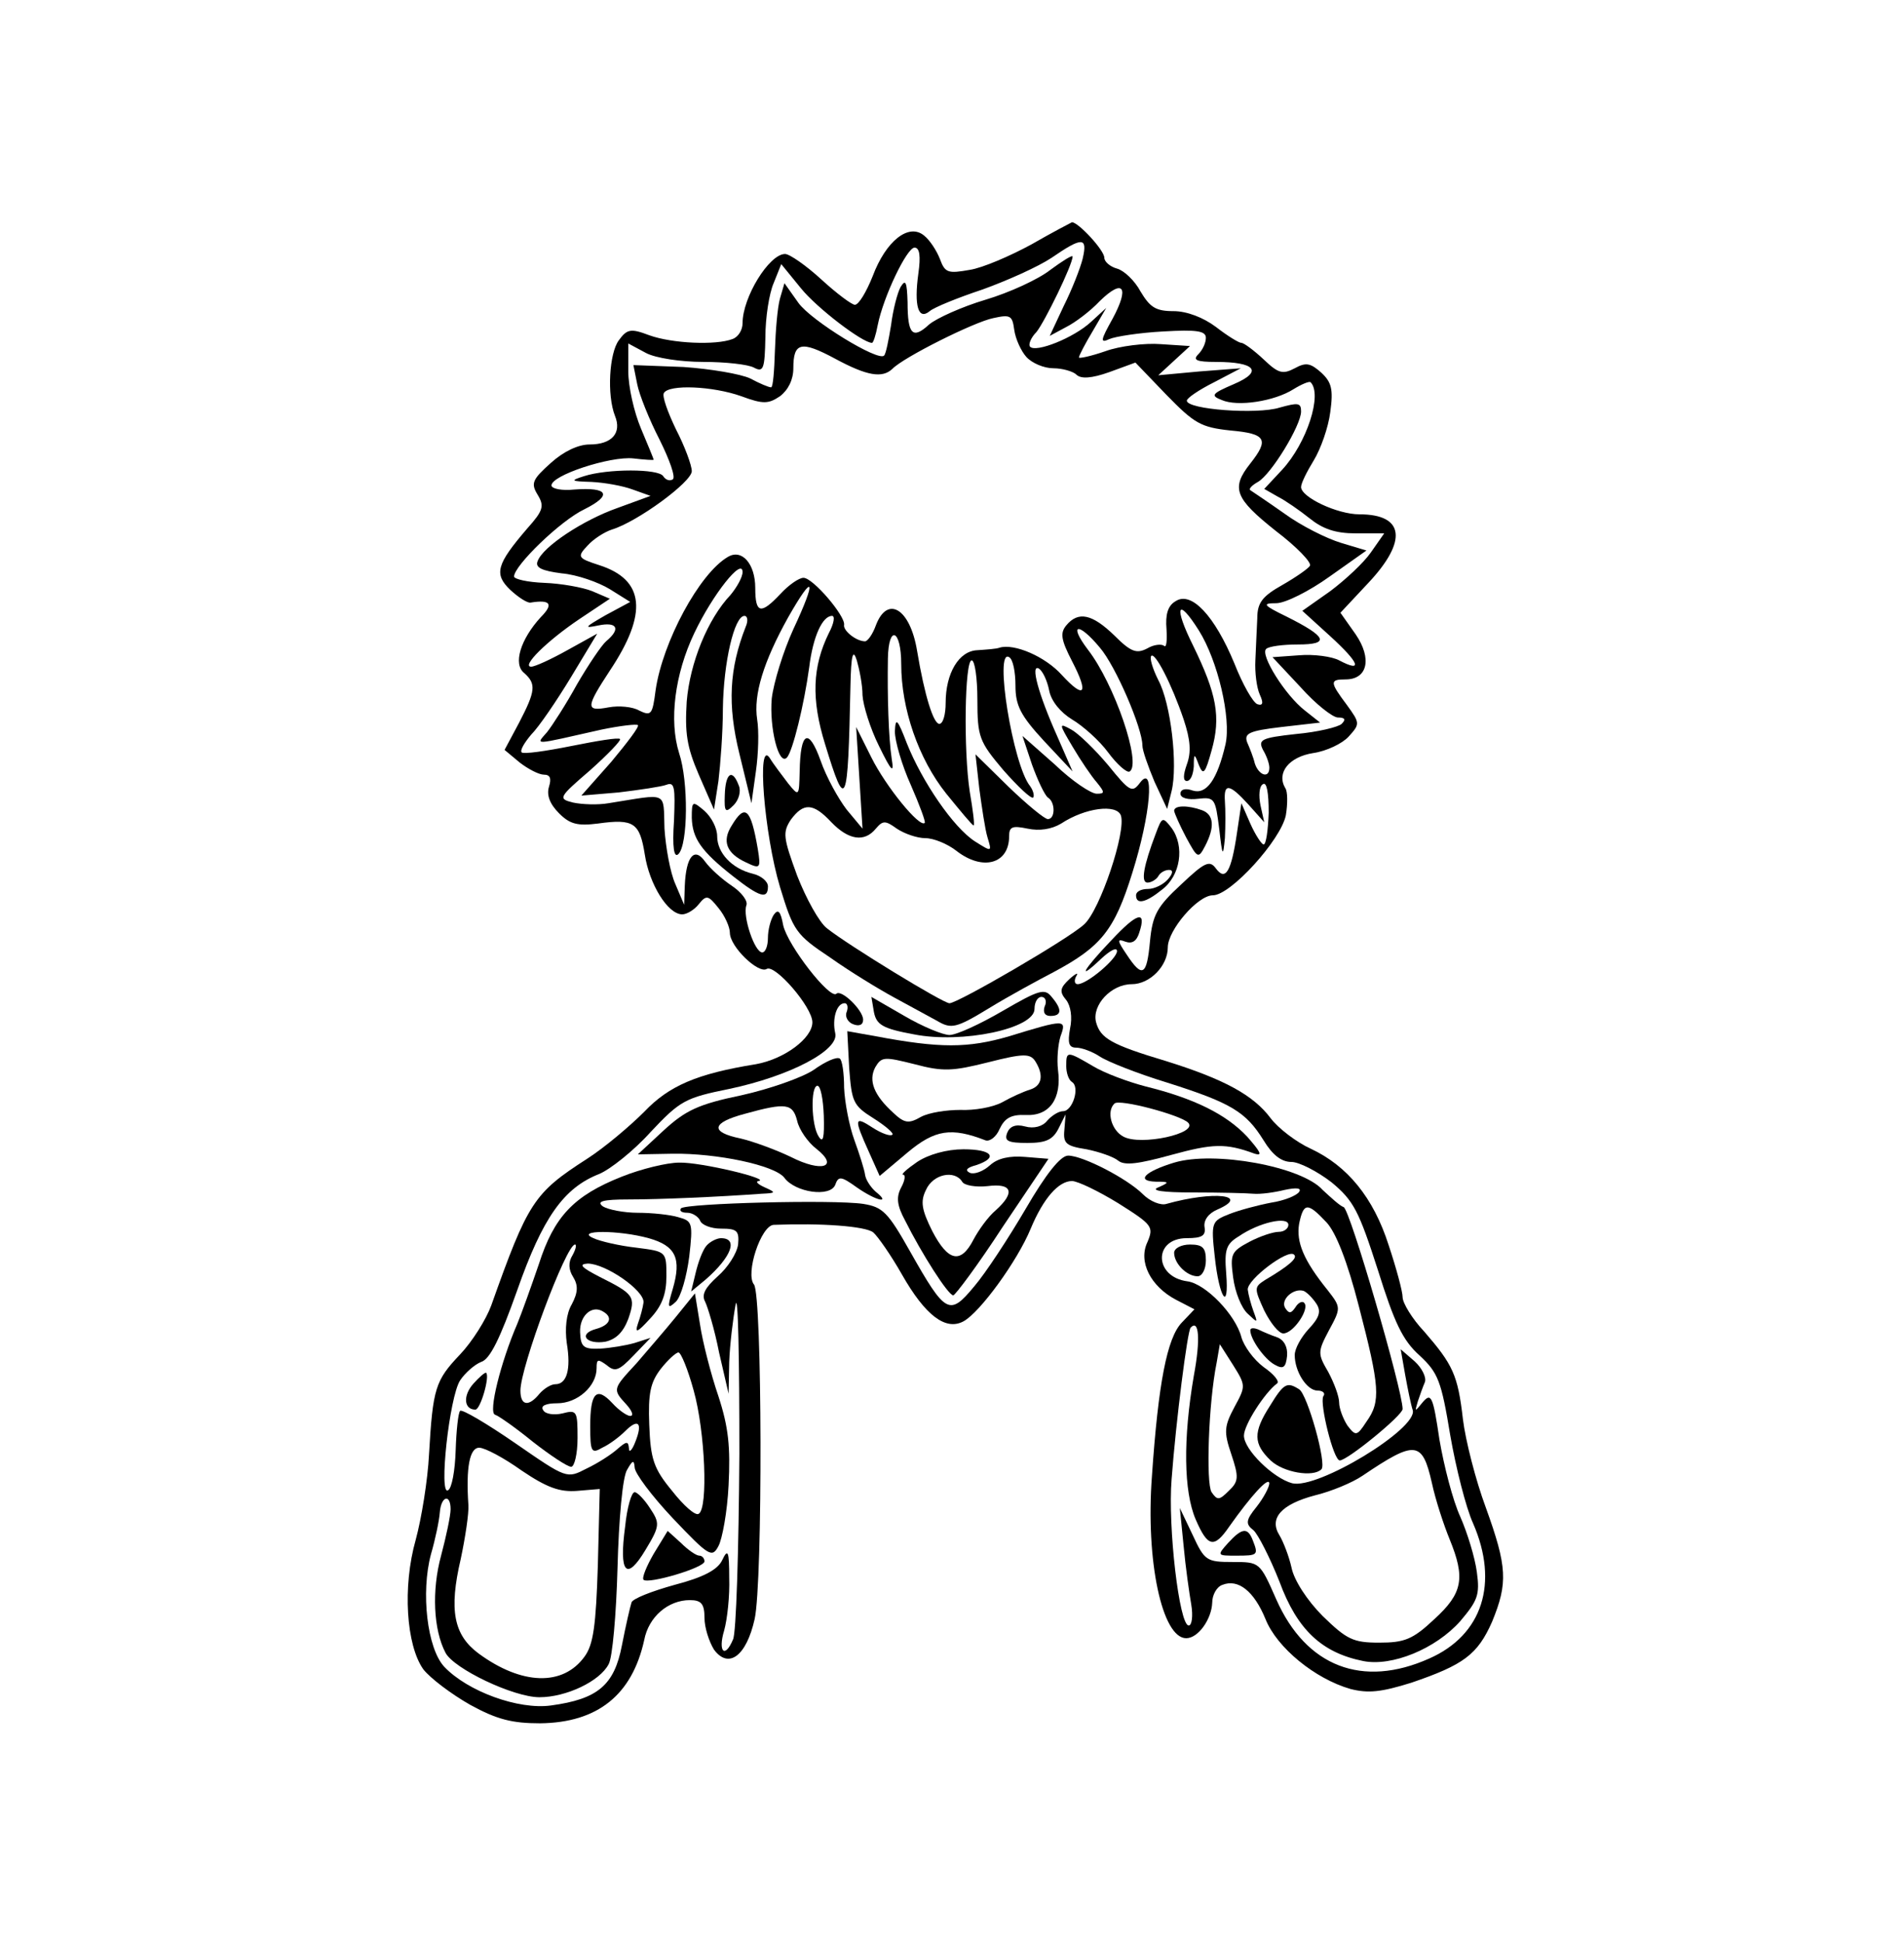 <?xml version="1.0" standalone="no"?>
<!DOCTYPE svg PUBLIC "-//W3C//DTD SVG 20010904//EN"
 "http://www.w3.org/TR/2001/REC-SVG-20010904/DTD/svg10.dtd">
<svg version="1.0" xmlns="http://www.w3.org/2000/svg"
 width="300pt" height="306pt" viewBox="0 0 300 306"
 preserveAspectRatio="xMidYMid meet">
<g transform="translate(0,306) scale(0.1,-0.1)"
fill="#000000" stroke="none">
<path d="M1625 2675 c-33 -18 -77 -37 -97 -40 -34 -6 -39 -5 -47 17 -5 13 -16
30 -25 37 -24 20 -60 -8 -81 -64 -10 -25 -22 -45 -28 -45 -5 0 -29 18 -53 40
-24 22 -50 40 -57 40 -25 0 -67 -68 -67 -109 0 -11 -7 -22 -16 -25 -26 -10
-95 -7 -131 6 -29 11 -35 10 -48 -8 -15 -20 -19 -86 -6 -119 11 -27 -5 -45
-40 -45 -18 0 -41 -11 -61 -29 -29 -26 -32 -32 -21 -50 11 -18 9 -25 -16 -53
-49 -57 -53 -72 -27 -97 13 -12 27 -21 32 -20 31 5 37 -2 16 -23 -32 -35 -44
-74 -26 -88 19 -17 18 -28 -8 -78 l-23 -43 24 -20 c13 -10 30 -19 38 -19 10 0
12 -6 8 -19 -4 -13 1 -27 16 -42 17 -17 29 -20 61 -16 57 8 66 1 74 -49 7 -46
36 -94 59 -94 7 0 19 7 26 16 12 15 15 14 31 -6 10 -12 18 -30 18 -39 0 -22
45 -65 58 -57 13 8 72 -60 72 -84 0 -25 -44 -58 -89 -66 -93 -15 -137 -34
-176 -75 -22 -22 -62 -56 -90 -74 -84 -54 -93 -68 -151 -231 -8 -22 -30 -57
-49 -77 -39 -41 -43 -53 -49 -157 -2 -41 -12 -102 -21 -135 -21 -74 -15 -166
12 -204 11 -14 44 -39 74 -56 42 -23 66 -29 110 -29 91 1 145 45 164 131 7 37
38 63 72 63 18 0 23 -6 23 -28 0 -15 7 -37 15 -50 23 -31 51 -10 64 48 13 58
12 511 -1 527 -14 17 11 93 31 94 74 3 145 -2 157 -12 7 -6 28 -36 45 -66 37
-65 69 -89 97 -74 26 14 85 95 106 146 20 48 44 75 65 75 9 0 42 -16 73 -35
54 -34 56 -37 46 -61 -15 -31 5 -70 45 -91 l29 -15 -20 -21 c-23 -24 -37 -95
-47 -242 -10 -133 16 -255 54 -255 19 0 40 30 41 56 0 12 7 25 16 28 25 10 50
-10 68 -54 18 -45 78 -94 134 -110 28 -7 48 -5 96 10 82 28 104 44 127 96 25
61 24 86 -10 180 -16 43 -32 106 -36 139 -8 70 -16 86 -61 138 -19 20 -34 45
-34 54 0 9 -10 46 -22 82 -24 75 -65 125 -123 152 -22 10 -51 32 -63 48 -27
36 -72 61 -165 90 -87 26 -103 36 -110 61 -7 27 24 60 56 60 29 0 57 29 57 58
0 27 47 82 71 82 28 0 107 87 115 126 3 18 3 38 -1 43 -14 24 6 49 44 55 21 3
46 15 56 26 18 20 18 21 -3 50 -27 36 -27 40 -2 40 35 0 42 33 16 71 l-24 34
44 47 c62 66 57 108 -14 108 -35 0 -92 27 -92 43 0 6 9 24 20 42 11 18 23 52
26 76 5 36 2 47 -14 62 -17 15 -24 17 -42 7 -19 -10 -26 -8 -49 14 -15 14 -31
26 -35 26 -4 0 -22 11 -40 25 -20 15 -46 25 -67 25 -28 0 -37 6 -52 31 -9 17
-26 33 -37 36 -11 3 -20 11 -20 17 0 12 -41 56 -51 56 -2 -1 -31 -16 -64 -35z
m81 -22 c-4 -16 -17 -49 -30 -75 l-22 -47 26 14 c14 7 38 25 53 41 37 36 47
22 20 -28 -19 -34 -20 -39 -5 -32 9 4 47 10 85 12 52 3 67 1 67 -10 0 -8 -5
-19 -12 -26 -9 -9 -3 -12 28 -12 62 0 75 -15 28 -35 -35 -15 -37 -18 -19 -25
25 -11 83 -2 113 17 13 8 25 13 27 11 19 -19 -6 -96 -45 -138 l-28 -30 21 -12
c12 -6 35 -22 50 -34 21 -17 41 -24 73 -24 l45 0 -21 -30 c-11 -16 -40 -43
-64 -61 l-44 -31 44 -40 c46 -42 52 -58 14 -38 -11 6 -40 10 -63 8 l-42 -3 44
-47 c24 -27 51 -48 59 -48 11 0 13 -3 6 -10 -5 -5 -38 -13 -72 -16 -55 -6 -60
-9 -52 -25 6 -10 10 -22 10 -28 0 -18 -17 -12 -23 7 -2 9 -8 24 -12 33 -5 14
3 18 54 24 l61 7 -24 19 c-31 24 -71 88 -61 97 4 4 26 7 50 7 51 0 46 12 -18
44 -37 18 -39 21 -16 21 14 0 52 19 84 42 l58 41 -40 12 c-23 7 -63 27 -89 46
-27 19 -51 35 -54 37 -3 2 3 8 12 13 21 12 68 89 68 111 0 14 -5 14 -34 6 -35
-11 -146 -3 -146 11 0 4 19 17 43 29 l42 22 -65 -5 -65 -6 25 23 25 23 -46 3
c-25 2 -65 -3 -87 -11 -23 -8 -42 -12 -42 -10 0 3 10 22 22 42 l21 36 -24 -22
c-27 -25 -87 -49 -96 -39 -3 3 1 14 10 23 13 16 57 106 57 119 0 3 -16 -7 -35
-21 -19 -15 -65 -36 -102 -47 -37 -11 -77 -29 -89 -39 -26 -24 -34 -16 -34 35
-1 32 -3 37 -11 24 -5 -9 -12 -36 -15 -60 -4 -24 -8 -45 -11 -48 -9 -10 -115
55 -135 83 l-22 31 -7 -24 c-4 -14 -7 -51 -8 -82 -1 -32 -3 -58 -6 -58 -4 0
-18 6 -33 14 -15 7 -62 15 -105 18 l-79 3 6 -30 c3 -16 19 -56 35 -87 16 -32
26 -60 21 -63 -5 -3 -11 -1 -15 5 -7 12 -88 12 -125 0 -22 -7 -21 -8 12 -9 20
-1 49 -6 65 -12 l28 -10 -52 -19 c-54 -19 -118 -61 -126 -84 -4 -10 7 -15 38
-19 24 -2 58 -14 76 -25 l32 -20 -39 -21 c-33 -19 -35 -21 -11 -16 29 6 36 -5
12 -25 -7 -6 -28 -37 -46 -68 -17 -31 -39 -65 -47 -75 -18 -21 -25 -21 86 4
29 6 55 9 57 7 3 -2 -17 -28 -42 -58 l-47 -53 59 5 c33 4 67 9 75 12 13 5 14
-4 12 -56 -3 -43 0 -60 7 -53 15 15 16 114 1 159 -16 51 -7 124 24 189 29 61
76 120 76 96 0 -8 -9 -24 -19 -36 -36 -38 -64 -107 -69 -168 -3 -49 0 -71 19
-115 l24 -55 7 45 c3 25 7 76 7 114 1 73 18 146 34 146 5 0 6 -8 2 -17 -26
-66 -29 -123 -10 -200 l19 -78 7 50 c4 28 5 64 2 82 -6 39 10 91 49 161 41 72
45 60 8 -19 -16 -35 -31 -84 -34 -109 -4 -46 11 -107 24 -93 9 10 27 83 35
142 6 49 21 81 36 81 5 0 3 -12 -5 -27 -26 -53 -28 -104 -6 -175 33 -108 36
-100 40 92 1 49 4 59 10 40 4 -14 9 -38 9 -55 1 -16 12 -52 26 -80 20 -41 24
-44 20 -20 -5 33 -7 99 -6 158 1 54 21 46 21 -9 0 -70 27 -149 71 -204 22 -27
41 -50 43 -50 2 0 -1 24 -6 53 -10 65 -8 207 3 207 5 0 9 -28 9 -62 0 -59 3
-66 41 -111 23 -26 44 -46 47 -43 2 3 0 11 -5 18 -27 33 -57 218 -33 203 6 -3
10 -23 10 -45 0 -31 8 -47 45 -87 l45 -48 -24 55 c-30 67 -43 115 -29 107 6
-4 13 -19 16 -34 3 -17 18 -35 36 -46 17 -10 43 -33 57 -52 14 -19 30 -33 34
-30 19 12 -24 138 -66 192 -31 41 -15 44 19 3 25 -29 67 -127 67 -154 0 -8 9
-33 19 -57 l20 -43 7 28 c10 41 -1 138 -21 175 -9 18 -14 35 -11 38 6 6 32
-44 51 -100 11 -33 12 -52 5 -71 -6 -17 -6 -26 0 -26 6 0 10 10 11 23 0 21 1
21 8 2 7 -17 10 -13 20 23 15 53 8 89 -29 165 -31 62 -25 78 9 24 30 -48 51
-138 42 -179 -13 -56 -30 -80 -52 -73 -11 4 -19 2 -19 -5 0 -7 12 -10 28 -8
26 3 27 0 33 -47 5 -44 6 -46 9 -15 1 19 1 45 0 58 -2 29 7 28 37 -5 l25 -28
-6 27 c-3 15 -2 30 4 33 6 4 9 -14 9 -45 -1 -27 -4 -50 -8 -50 -3 0 -13 15
-21 33 l-14 32 -7 -47 c-9 -61 -18 -76 -33 -56 -10 14 -18 10 -55 -25 -38 -35
-45 -48 -49 -89 -5 -55 -12 -59 -37 -21 -15 22 -15 25 -2 20 11 -4 18 1 22 14
12 36 -3 32 -44 -12 -45 -47 -55 -66 -16 -29 14 13 25 19 25 12 0 -12 -47 -52
-62 -52 -5 0 -6 6 -2 13 4 6 -1 4 -11 -5 -15 -14 -16 -20 -5 -33 7 -9 10 -27
6 -45 -4 -23 -2 -30 10 -30 8 0 25 -6 37 -14 12 -8 60 -27 106 -41 101 -32
124 -46 152 -91 14 -23 28 -34 44 -34 12 0 41 -15 63 -32 35 -29 43 -45 73
-138 26 -83 39 -111 66 -135 29 -27 34 -40 48 -125 9 -52 25 -115 36 -139 41
-94 15 -176 -69 -213 -105 -47 -194 -13 -241 93 -26 59 -26 59 -69 59 -41 0
-44 2 -63 43 l-20 42 6 -60 c3 -33 9 -75 12 -92 3 -18 1 -33 -4 -33 -15 0 -33
156 -27 230 7 93 25 234 30 239 13 14 16 -17 5 -76 -17 -99 -16 -182 3 -226
19 -44 29 -46 53 -11 34 48 62 79 63 68 0 -6 -9 -23 -20 -37 -17 -21 -18 -27
-5 -37 7 -6 26 -43 41 -81 28 -76 67 -112 132 -125 45 -9 114 19 153 63 27 32
31 41 26 77 -3 23 -15 62 -26 87 -12 26 -26 81 -33 122 -10 68 -13 74 -26 59
-13 -16 -13 -16 -8 1 3 9 8 23 11 30 3 7 -4 22 -16 33 l-22 19 7 -40 c4 -22 9
-47 12 -56 8 -29 -150 -125 -190 -115 -30 8 -76 53 -76 75 0 17 33 68 52 82 5
3 -5 15 -21 26 -16 12 -31 33 -35 47 -9 35 -56 84 -85 88 -53 7 -54 68 -1 68
24 0 30 4 28 17 -2 11 6 22 20 28 53 23 -5 30 -80 9 -9 -3 -26 4 -37 15 -25
25 -95 61 -118 61 -12 0 -35 -29 -67 -84 -27 -46 -63 -101 -81 -122 -39 -47
-45 -44 -101 55 -35 62 -43 70 -74 75 -48 7 -278 1 -287 -7 -3 -4 1 -7 10 -7
8 0 17 -6 20 -12 2 -7 17 -13 33 -13 25 0 29 -3 27 -25 -2 -14 -16 -36 -32
-50 -20 -18 -26 -29 -20 -40 4 -8 15 -44 22 -80 l15 -65 1 50 c1 28 6 68 10
90 4 22 6 -84 6 -235 -1 -151 -5 -283 -10 -292 -13 -31 -24 -19 -14 14 5 18 9
55 8 83 0 42 -2 47 -11 28 -7 -15 -29 -27 -75 -39 -36 -10 -67 -22 -68 -28 -2
-6 -9 -36 -15 -67 -12 -63 -38 -85 -112 -95 -51 -7 -131 22 -168 61 -27 29
-37 117 -21 177 7 24 13 53 14 66 2 26 17 30 17 5 0 -10 -7 -43 -15 -73 -15
-55 -12 -117 7 -153 13 -25 107 -70 148 -70 42 0 95 25 109 52 6 10 12 78 14
152 2 76 8 143 15 154 9 16 11 16 12 4 0 -9 27 -45 60 -80 57 -60 62 -63 72
-44 6 11 14 54 16 96 3 60 0 91 -16 140 -12 35 -25 86 -29 113 l-8 49 -30 -37
c-17 -21 -45 -53 -62 -73 -38 -41 -38 -41 -16 -65 9 -10 12 -18 6 -18 -5 0
-18 9 -28 20 -25 27 -35 17 -35 -36 0 -41 2 -44 19 -34 11 5 27 17 36 26 21
21 28 13 16 -17 -5 -13 -10 -18 -10 -10 -1 12 -4 11 -18 -1 -10 -9 -32 -23
-49 -31 -31 -16 -31 -16 -112 40 -45 31 -84 54 -87 51 -3 -3 -6 -31 -7 -62 -1
-32 -6 -60 -12 -63 -15 -10 2 147 19 173 8 12 23 25 33 29 14 4 30 37 57 113
40 114 73 161 129 183 17 7 54 36 81 66 47 50 55 54 124 68 95 20 174 61 167
88 -5 22 2 47 15 47 4 0 6 -6 3 -14 -3 -7 2 -16 10 -19 10 -4 16 -1 16 7 0 15
-34 48 -42 41 -10 -10 -77 76 -84 108 -4 22 -8 26 -15 16 -5 -8 -9 -24 -9 -36
0 -13 -4 -23 -9 -23 -12 0 -31 57 -25 74 3 7 -8 21 -23 31 -15 10 -34 27 -42
38 -17 24 -30 8 -32 -38 l-1 -30 -14 33 c-8 18 -15 57 -17 87 -2 60 7 55 -88
40 -17 -3 -42 -2 -56 1 -24 6 -23 8 27 51 28 25 49 47 47 49 -2 3 -37 -3 -77
-11 -40 -8 -75 -13 -78 -10 -3 3 4 15 15 28 12 12 40 53 63 91 l41 68 -47 -26
c-25 -14 -51 -26 -57 -26 -16 0 24 40 76 75 l48 32 -28 12 c-15 6 -49 12 -75
13 -27 1 -48 6 -48 10 0 17 73 88 111 106 44 22 38 35 -16 31 -19 -2 -35 1
-36 6 -2 16 93 47 129 43 17 -2 32 -3 32 -2 0 1 -9 23 -20 49 -11 26 -20 66
-20 90 l0 44 28 -15 c15 -8 55 -14 90 -14 35 0 71 -4 80 -9 15 -8 17 -2 18 48
0 31 6 69 13 85 l12 30 31 -38 c25 -31 97 -86 112 -86 2 0 6 12 9 28 9 45 46
122 58 122 8 0 10 -13 6 -41 -7 -51 0 -74 18 -59 7 6 44 21 83 34 39 14 88 36
109 50 48 33 57 33 49 -1z m-89 -155 c9 -10 28 -18 43 -18 14 0 31 -5 36 -10
7 -7 24 -6 52 4 l41 15 49 -51 c44 -45 54 -51 101 -56 56 -5 61 -14 31 -52
-31 -39 -24 -55 40 -106 33 -25 57 -50 54 -55 -2 -4 -22 -18 -43 -30 -32 -18
-40 -28 -40 -53 -1 -17 -2 -47 -3 -66 -1 -19 2 -43 7 -54 6 -13 5 -18 -4 -15
-7 3 -23 31 -36 64 -31 75 -68 115 -93 98 -12 -7 -16 -21 -14 -44 1 -18 0 -30
-4 -26 -4 3 -16 2 -26 -4 -17 -9 -26 -6 -52 20 -35 34 -57 39 -76 16 -10 -12
-8 -23 9 -56 27 -52 20 -61 -16 -22 -26 29 -75 50 -98 43 -5 -2 -21 -3 -35 -4
-29 -1 -50 -36 -50 -83 0 -18 -4 -33 -10 -33 -9 0 -23 43 -35 115 -11 67 -47
88 -65 40 -5 -14 -13 -25 -17 -25 -14 0 -35 17 -33 26 2 14 -49 74 -64 74 -7
0 -23 -11 -36 -25 -31 -33 -40 -32 -40 9 0 38 -21 62 -43 49 -45 -26 -103
-134 -114 -210 -5 -39 -7 -41 -26 -32 -10 6 -32 8 -48 5 -37 -7 -36 0 2 58 60
90 55 143 -17 166 -34 11 -35 13 -18 31 9 10 26 21 38 25 40 12 126 75 126 92
0 9 -11 39 -25 66 -13 27 -22 52 -19 57 8 14 77 11 122 -5 35 -13 43 -12 61 0
13 10 21 26 21 44 0 41 12 44 66 15 50 -27 74 -31 90 -16 17 18 129 74 159 80
27 6 30 4 33 -18 2 -15 11 -34 19 -43z m328 -1654 c-16 -30 -17 -39 -5 -74 12
-36 12 -43 -4 -58 -15 -15 -18 -15 -27 -2 -9 14 -5 140 8 204 l5 29 21 -33
c20 -32 20 -33 2 -66z m-852 26 c18 -64 23 -185 8 -194 -5 -4 -24 13 -42 36
-29 35 -34 50 -36 104 -2 50 2 67 18 88 11 14 24 26 28 26 4 0 15 -27 24 -60z
m-271 -126 c40 -27 60 -34 87 -32 l36 3 -3 -120 c-3 -95 -7 -125 -21 -144 -34
-47 -99 -45 -167 5 -39 29 -47 68 -28 149 7 33 13 72 12 85 -4 59 2 90 17 90
9 0 39 -16 67 -36z m1434 -19 c6 -28 19 -67 28 -89 25 -61 21 -85 -24 -126
-34 -32 -47 -37 -87 -37 -41 0 -51 5 -89 42 -24 24 -45 56 -49 76 -4 18 -13
41 -19 51 -17 27 3 49 56 63 25 6 59 20 75 31 83 56 94 55 109 -11z"/>
<path d="M1410 1908 c0 -15 11 -53 25 -84 14 -32 24 -59 22 -60 -8 -8 -61 57
-84 103 l-24 48 5 -80 5 -80 -25 30 c-13 17 -32 51 -41 77 -19 53 -32 46 -33
-17 -1 -39 -1 -40 -18 -19 -9 12 -23 30 -29 40 -21 32 -9 -120 16 -203 21 -69
25 -75 79 -111 31 -22 77 -50 101 -63 24 -13 55 -30 68 -37 22 -13 30 -11 81
20 31 19 77 44 102 57 75 40 96 66 124 156 29 92 36 174 12 142 -12 -16 -16
-14 -50 28 -21 25 -47 50 -58 56 -20 11 -20 10 2 -27 13 -22 30 -47 38 -56 13
-16 13 -18 0 -18 -9 0 -39 20 -66 46 l-51 45 15 -45 c9 -25 20 -48 25 -52 12
-7 12 -34 0 -34 -5 0 -33 23 -62 51 l-52 51 6 -54 c4 -29 9 -64 13 -77 7 -23
7 -23 -20 -6 -34 22 -83 94 -107 154 -15 39 -18 42 -19 19z m-100 -143 c27
-28 52 -32 70 -10 11 13 15 13 33 0 12 -8 32 -15 45 -15 13 0 35 -9 49 -20 41
-32 83 -21 83 23 0 15 5 17 29 12 19 -4 38 -1 53 8 38 25 87 31 94 13 9 -25
-33 -150 -58 -172 -25 -23 -199 -124 -212 -124 -10 0 -159 91 -193 118 -12 9
-33 47 -47 83 -22 60 -23 68 -10 88 20 27 35 27 64 -4z"/>
<path d="M1142 1808 c-1 -27 1 -29 14 -16 8 8 12 22 8 31 -10 27 -21 20 -22
-15z"/>
<path d="M1090 1772 c1 -32 14 -52 65 -92 42 -33 55 -37 55 -16 0 8 -11 17
-24 20 -33 8 -56 33 -56 59 0 13 -9 30 -20 40 -19 16 -20 16 -20 -11z"/>
<path d="M1850 1783 c1 -5 9 -23 19 -42 18 -33 19 -34 30 -13 15 29 14 49 -5
56 -22 8 -44 8 -44 -1z"/>
<path d="M1153 1760 c-16 -25 -8 -44 22 -58 23 -11 24 -10 19 21 -11 64 -20
72 -41 37z"/>
<path d="M1821 1747 c-19 -50 -24 -77 -13 -77 6 0 14 5 17 10 3 6 11 10 17 10
7 0 6 -6 -2 -15 -7 -8 -21 -15 -31 -15 -11 0 -19 -4 -19 -10 0 -15 15 -12 41
9 29 22 36 68 15 97 -14 18 -15 18 -25 -9z"/>
<path d="M1580 1468 c-36 -21 -73 -38 -84 -38 -10 0 -42 13 -71 30 l-52 30 4
-24 c4 -20 14 -26 63 -35 76 -15 190 9 190 40 0 11 5 19 11 19 6 0 9 -7 5 -15
-3 -9 0 -15 9 -15 18 0 19 10 2 30 -11 14 -20 11 -77 -22z"/>
<path d="M1590 1428 c-65 -19 -109 -19 -210 0 l-45 8 3 -58 c4 -53 6 -59 38
-79 19 -12 33 -24 30 -26 -3 -3 -17 2 -31 11 -29 19 -30 15 -6 -38 l17 -38 44
37 c43 36 69 40 123 19 7 -2 17 6 22 18 8 17 18 23 41 22 38 -2 57 26 51 71
-2 17 0 40 4 53 10 27 7 27 -81 0z m-33 -41 c55 14 66 14 74 2 14 -22 11 -39
-8 -45 -10 -3 -30 -12 -44 -20 -15 -8 -44 -13 -66 -12 -21 0 -49 -4 -62 -11
-19 -11 -26 -10 -43 6 -31 28 -40 51 -29 72 10 17 14 17 62 5 45 -12 60 -11
116 3z"/>
<path d="M1282 1375 c-18 -12 -69 -30 -114 -40 -68 -14 -88 -24 -122 -55 l-41
-38 55 1 c69 1 161 -18 176 -38 17 -23 72 -31 80 -11 5 14 9 14 34 -4 30 -21
55 -27 30 -7 -8 7 -16 19 -17 27 -1 8 -9 33 -17 55 -8 22 -15 59 -16 82 0 23
-3 44 -7 46 -5 3 -23 -5 -41 -18z m16 -72 c1 -35 -1 -44 -8 -33 -12 18 -13 80
-2 80 5 0 9 -21 10 -47z m-42 -8 c3 -14 17 -34 30 -44 37 -29 9 -38 -40 -13
-23 11 -58 24 -79 29 -49 10 -46 25 7 39 65 18 75 16 82 -11z"/>
<path d="M1680 1381 c0 -11 4 -22 9 -25 13 -8 1 -46 -14 -46 -7 0 -18 -7 -25
-15 -7 -9 -21 -13 -35 -9 -15 4 -24 0 -28 -10 -5 -13 1 -16 32 -16 29 0 40 5
49 23 l11 22 -2 -25 c-2 -21 3 -25 35 -30 20 -4 43 -12 50 -18 10 -8 32 -5 83
9 66 18 86 19 132 2 13 -4 9 3 -12 27 -33 35 -83 60 -160 79 -27 7 -65 21 -83
32 -41 24 -42 24 -42 0z m192 -89 c17 -17 -75 -37 -102 -22 -19 10 -27 40 -14
52 7 8 104 -18 116 -30z"/>
<path d="M1445 1230 c-16 -11 -26 -20 -22 -20 4 0 3 -9 -3 -20 -8 -15 -7 -28
6 -52 26 -52 68 -118 76 -118 3 0 39 48 78 108 l72 107 -37 3 c-24 2 -43 -2
-55 -13 -11 -10 -25 -15 -32 -12 -8 4 -5 8 10 12 36 12 25 25 -20 25 -26 0
-55 -8 -73 -20z m71 -31 c3 -6 22 -9 40 -7 39 5 44 -10 13 -38 -12 -10 -27
-31 -35 -46 -20 -39 -40 -35 -65 13 -17 34 -19 47 -10 65 11 25 45 32 57 13z"/>
<path d="M1850 1229 c-46 -14 -61 -29 -29 -30 22 0 22 -1 4 -9 -13 -5 7 -8 55
-8 41 0 84 -1 95 -2 11 -1 33 2 49 6 19 4 27 3 23 -3 -4 -6 -24 -14 -44 -17
-21 -4 -51 -12 -66 -18 -28 -11 -29 -13 -23 -67 7 -66 23 -89 18 -26 -3 37 0
46 20 58 32 22 78 32 78 18 0 -6 -7 -11 -15 -11 -9 0 -30 -7 -47 -16 -28 -15
-30 -19 -25 -56 3 -23 13 -48 23 -57 16 -15 16 -15 9 4 -4 11 -8 26 -9 34 -1
16 64 65 73 55 6 -5 -7 -17 -46 -40 -17 -11 -17 -13 -1 -48 10 -20 23 -36 30
-36 16 0 42 39 33 48 -3 4 -10 0 -14 -7 -7 -10 -10 -10 -16 -1 -8 13 13 32 29
27 5 -2 14 -11 20 -20 8 -12 5 -22 -12 -40 -12 -13 -22 -31 -22 -41 0 -26 19
-56 36 -56 8 0 13 -4 9 -9 -6 -11 16 -101 26 -101 12 0 99 71 99 81 0 29 -83
315 -93 318 -6 2 -20 15 -33 27 -33 37 -171 62 -234 43z m240 -94 c15 -16 33
-62 51 -132 33 -127 35 -150 12 -182 -15 -23 -17 -23 -30 -6 -7 11 -13 27 -13
36 0 10 -8 31 -17 48 -17 29 -17 32 1 66 19 35 19 36 -2 63 -38 47 -50 76 -45
105 7 33 13 34 43 2z"/>
<path d="M980 1207 c-76 -30 -107 -63 -131 -138 -12 -35 -27 -77 -34 -94 -26
-60 -46 -140 -35 -143 6 -2 33 -21 60 -43 27 -21 54 -39 60 -39 5 0 10 20 10
45 0 43 -1 45 -24 39 -13 -3 -27 -1 -30 5 -5 7 4 11 22 11 32 0 62 27 62 55 0
15 2 15 16 5 13 -11 19 -9 42 15 l27 28 -25 -8 c-14 -4 -38 -8 -55 -9 -26 -1
-30 3 -31 26 -1 26 19 44 37 32 15 -9 10 -21 -12 -27 -29 -8 -15 -25 15 -20
17 4 28 15 36 36 12 35 9 39 -45 66 -29 15 -34 20 -19 21 28 0 89 -42 88 -61
-1 -8 -5 -23 -9 -34 -5 -15 -1 -14 19 8 19 20 26 39 26 67 0 39 0 39 -47 45
-27 3 -57 10 -68 15 -30 13 40 13 87 0 43 -12 52 -32 38 -80 -9 -30 -8 -32 5
-20 8 8 17 40 21 71 6 53 5 56 -17 62 -13 4 -42 7 -64 7 -22 0 -47 5 -55 10
-11 8 0 11 40 11 49 0 142 4 210 9 23 1 23 2 5 10 -11 5 -15 9 -10 10 21 3
-91 30 -125 29 -19 0 -60 -10 -90 -22z m-78 -124 c-7 -11 -6 -23 1 -34 8 -13
8 -24 -2 -43 -9 -15 -11 -39 -8 -61 7 -42 0 -65 -18 -65 -7 0 -18 -7 -25 -15
-17 -21 -30 -19 -30 5 0 37 72 230 86 230 3 0 1 -8 -4 -17z"/>
<path d="M1113 1098 c-6 -7 -13 -26 -17 -43 l-7 -29 23 19 c40 35 52 65 24 65
-7 0 -18 -6 -23 -12z"/>
<path d="M1850 1087 c0 -17 20 -37 37 -37 7 0 13 11 13 25 0 20 -5 25 -25 25
-14 0 -25 -6 -25 -13z"/>
<path d="M1970 965 c0 -14 22 -45 38 -54 14 -8 18 -5 20 14 1 14 -5 25 -16 29
-9 3 -23 9 -29 12 -7 3 -13 3 -13 -1z"/>
<path d="M746 881 c-17 -19 -15 -41 3 -41 8 0 23 52 17 58 -2 1 -11 -7 -20
-17z"/>
<path d="M2001 846 c-27 -42 -26 -60 1 -86 20 -19 67 -27 80 -14 9 8 -22 118
-35 126 -19 12 -24 10 -46 -26z"/>
<path d="M985 656 c-10 -74 2 -87 32 -37 23 38 23 42 7 66 -9 14 -20 25 -24
25 -5 0 -12 -24 -15 -54z"/>
<path d="M1030 613 c-11 -19 -19 -38 -16 -41 8 -7 96 19 96 29 0 5 -4 9 -8 9
-5 0 -18 9 -29 20 l-21 19 -22 -36z"/>
<path d="M1935 630 c-18 -20 -17 -20 13 -20 34 0 35 1 26 24 -8 21 -17 20 -39
-4z"/>
</g>
</svg>
